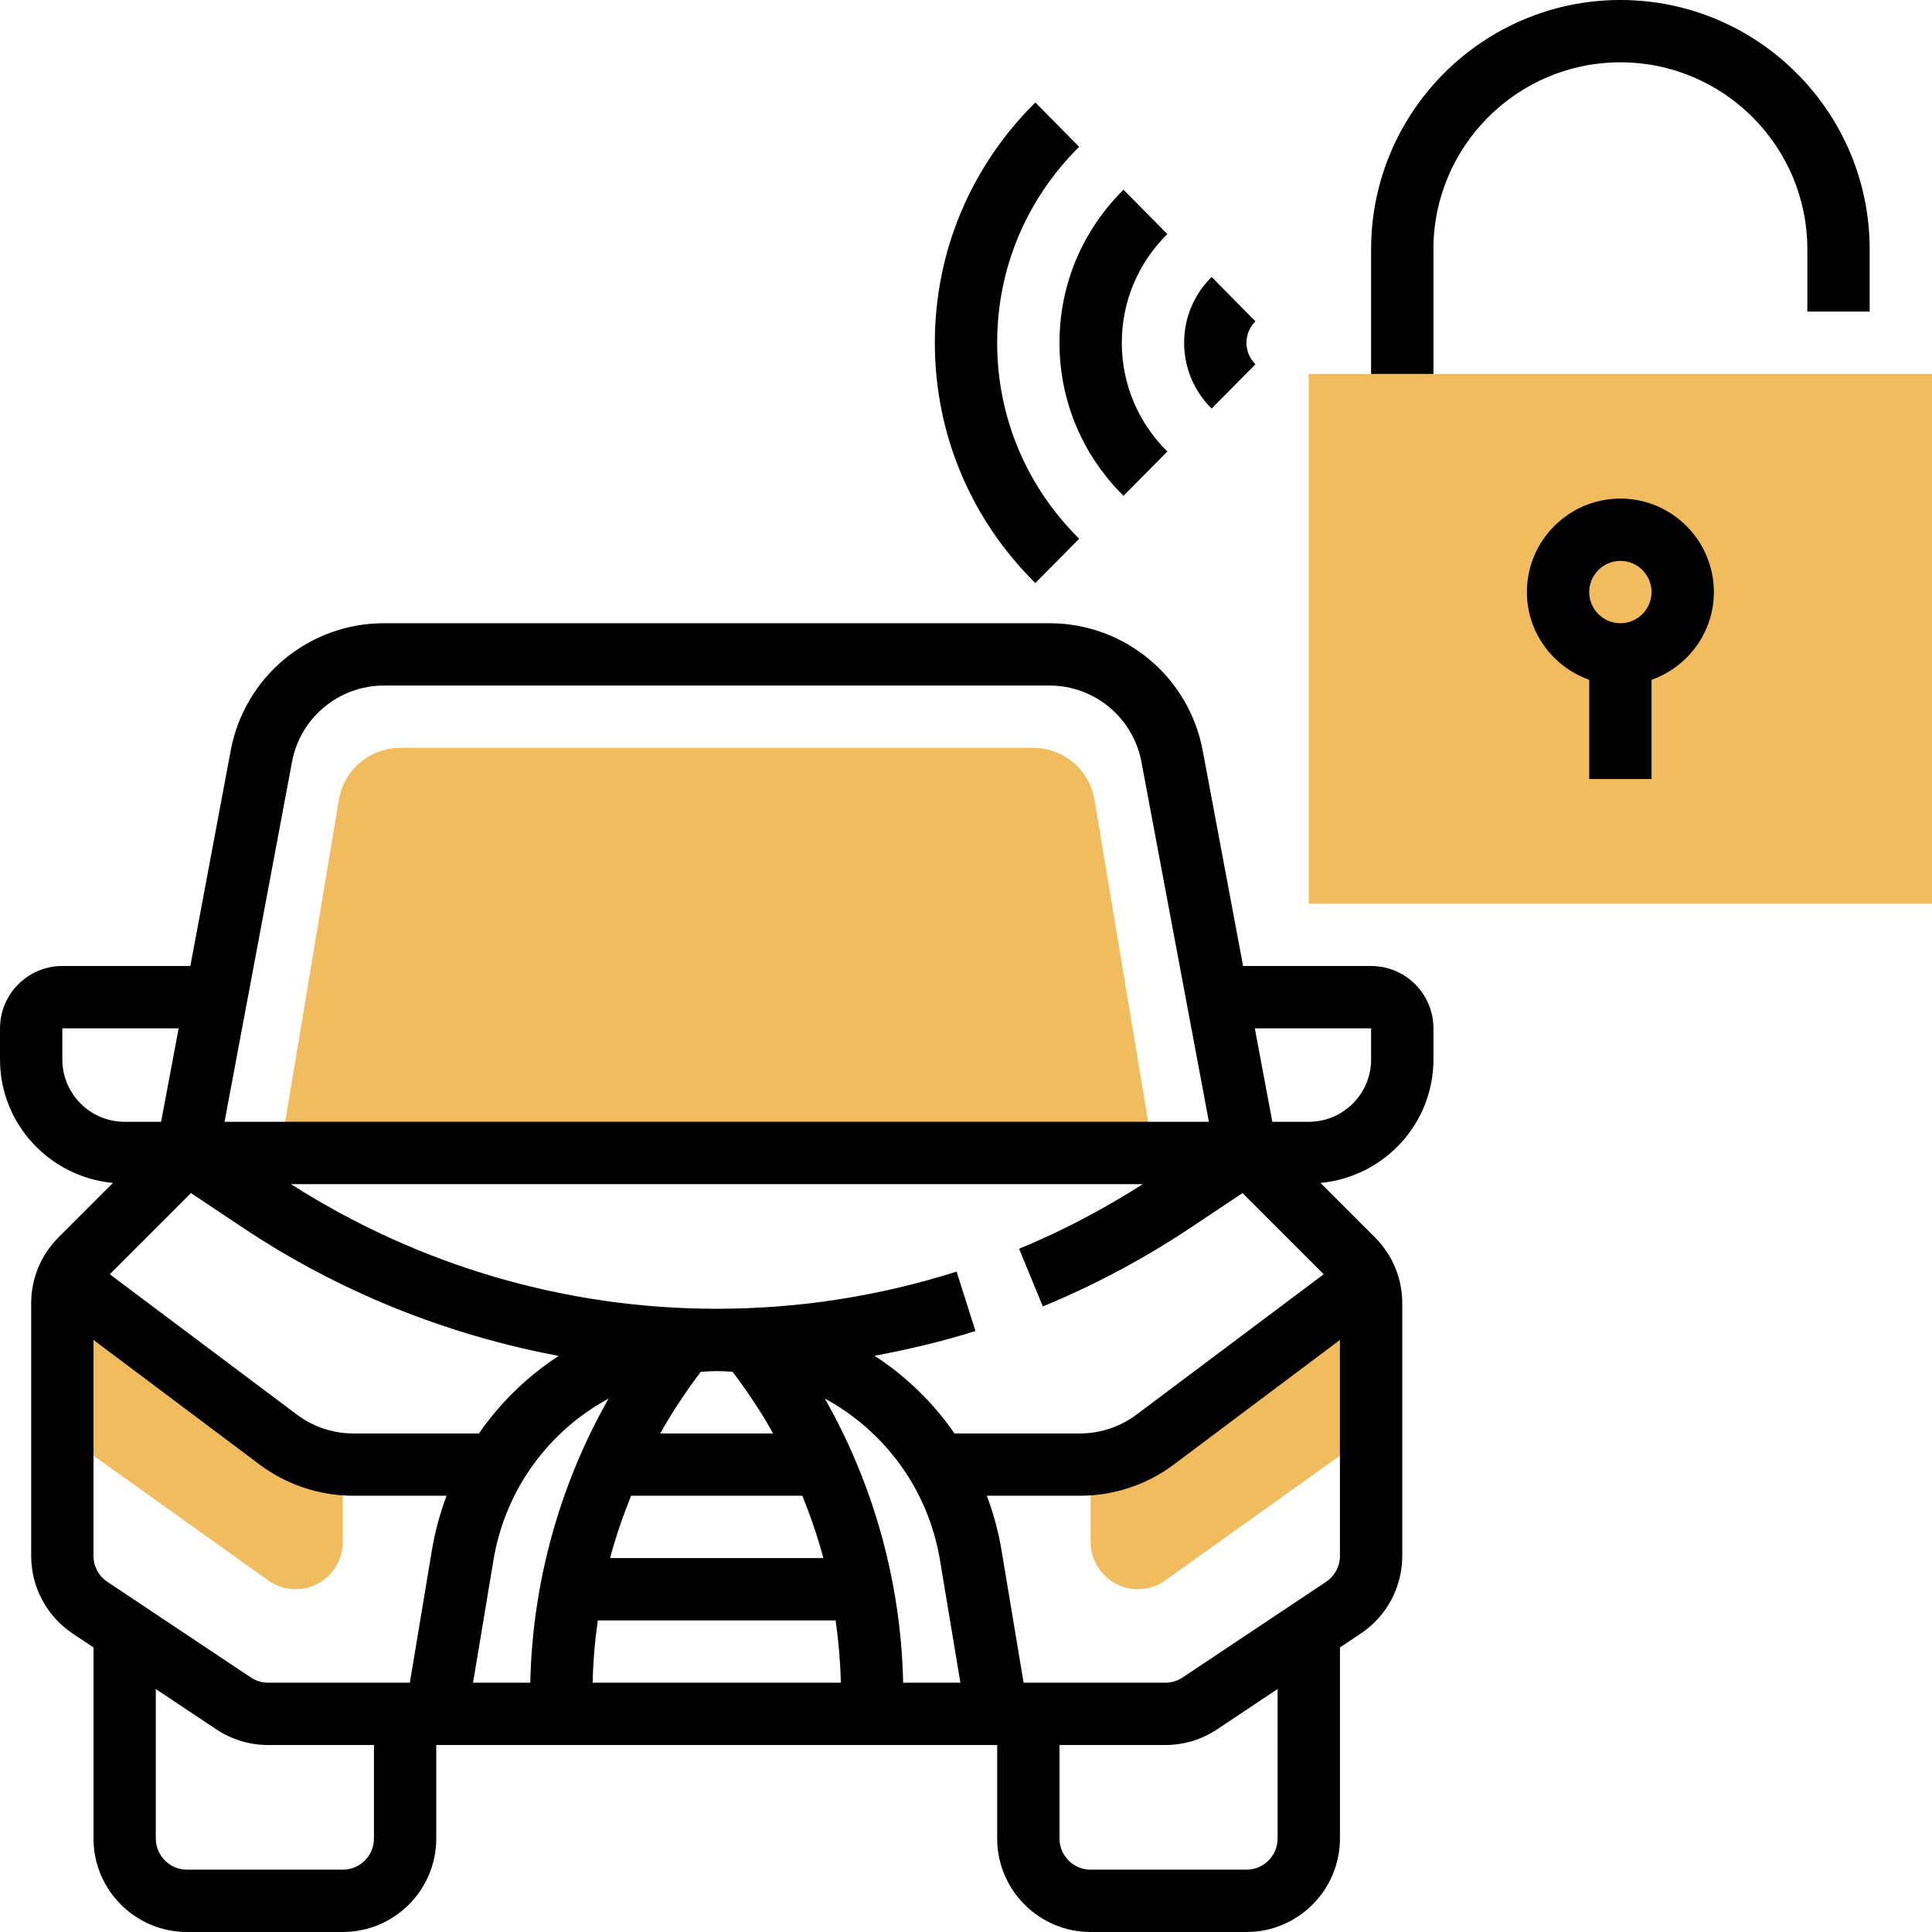 <svg height="496pt" viewBox="0 0 496 496" width="496pt" xmlns="http://www.w3.org/2000/svg"><g fill="#f0bc5e"><path d="m281.008 205.359c-1.305-7.742-7.938-13.359-15.785-13.359h-162.445c-7.84 0-14.48 5.617-15.785 13.375l-14.879 89.312h223.781zm0 0"/><path d="m352 334.641v33.359l-52.879 37.762c-2 1.438-4.48 2.238-7.043 2.238-6.637 0-12.078-5.441-12.078-12.078v-20c5.922-.562 11.68-2.723 16.559-6.32l54.32-40.801c.723 1.84 1.121 3.84 1.121 5.84zm0 0"/><path d="m88 376v19.922c0 6.637-5.441 12.078-12.078 12.078-2.562 0-5.043-.801-7.043-2.238l-52.879-37.762v-33.359c0-2 .398-4 1.121-5.84l54.32 40.801c4.879 3.598 10.637 5.758 16.559 6.32zm0 0"/><path d="m496 232h-160v-136h160zm0 0"/></g><path d="m352 248h-32.863l-10.383-55.375c-3.547-18.906-20.082-32.625-39.312-32.625h-170.883c-19.23 0-35.766 13.719-39.32 32.625l-10.375 55.375h-32.863c-8.824 0-16 7.176-16 16v8c0 16.617 12.777 30.152 28.992 31.695l-13.961 13.961c-4.535 4.527-7.031 10.559-7.031 16.969v64.816c0 8.039 4 15.504 10.688 19.965l5.312 3.539v49.055c0 13.23 10.77 24 24 24h40c13.23 0 24-10.77 24-24v-24h144v24c0 13.23 10.77 24 24 24h40c13.23 0 24-10.77 24-24v-49.055l5.312-3.547c6.688-4.453 10.688-11.918 10.688-19.957v-64.816c0-6.41-2.496-12.441-7.031-16.969l-13.961-13.961c16.215-1.543 28.992-15.078 28.992-31.695v-8c0-8.824-7.176-16-16-16zm-230.559 184 5.238-31.457c3.039-18.238 14.273-33.199 29.559-41.488-12.59 22.176-19.559 47.312-20.102 72.945zm-52.602 0c-1.582 0-3.121-.473-4.441-1.344l-36.84-24.559c-2.223-1.488-3.559-3.977-3.559-6.656v-55.441l42.664 32c6.871 5.16 15.398 8 24 8h23.992c-1.664 4.441-2.953 9.078-3.762 13.922l-5.672 34.078zm-6.527-116.84c24.742 16.496 52.289 27.52 81.121 32.938-8.02 5.238-15 11.965-20.465 19.91h-32.297c-5.168 0-10.281-1.703-14.398-4.801l-48.09-36.07 20.84-20.84zm125.766 37.023c3.816 5.055 7.336 10.312 10.402 15.816h-28.969c3.062-5.504 6.594-10.762 10.398-15.816 1.363-.094 2.715-.184 4.09-.184s2.727.09 4.078.184zm-26.062 31.816h43.969c2.086 5.23 3.953 10.551 5.391 16h-54.75c1.438-5.449 3.305-10.77 5.391-16zm-8.543 32h61.055c.754 5.297 1.207 10.633 1.336 16h-63.719c.121-5.367.574-10.703 1.328-16zm58.289-56.945c15.285 8.289 26.52 23.25 29.559 41.488l5.238 31.457h-14.695c-.543-25.633-7.512-50.77-20.102-72.945zm12.773-10.992c8.73-1.637 17.387-3.664 25.891-6.359l-4.84-15.246c-19.945 6.336-40.664 9.543-61.586 9.543-38.902 0-76.574-11.121-109.305-32h218.703c-10.094 6.441-20.742 12.047-31.773 16.602l6.102 14.797c13.242-5.469 26.016-12.27 37.969-20.238l13.297-8.863 20.84 20.84-48.098 36.062c-4.125 3.098-9.238 4.801-14.398 4.801h-32.297c-5.48-7.961-12.473-14.688-20.504-19.938zm-149.566-152.488c2.129-11.344 12.047-19.574 23.59-19.574h170.883c11.535 0 21.461 8.23 23.59 19.574l17.328 92.426h-252.719zm-58.969 76.426v-8h29.863l-4.504 24h-9.359c-8.824 0-16-7.176-16-16zm80 200c0 4.414-3.594 8-8 8h-40c-4.406 0-8-3.586-8-8v-38.383l15.535 10.352c3.961 2.641 8.562 4.031 13.305 4.031h27.16zm232 0c0 4.414-3.594 8-8 8h-40c-4.406 0-8-3.586-8-8v-24h27.16c4.742 0 9.344-1.391 13.312-4.031l15.527-10.352zm12.441-65.902-36.84 24.559c-1.328.871-2.867 1.344-4.441 1.344h-36.375l-5.68-34.078c-.809-4.844-2.098-9.48-3.762-13.922h23.992c8.609 0 17.129-2.84 24-8l42.664-32v55.441c0 2.68-1.336 5.168-3.559 6.656zm11.559-134.098c0 8.824-7.176 16-16 16h-9.359l-4.496-24h29.855zm0 0"/><path d="m416 128c-13.23 0-24 10.77-24 24 0 10.414 6.711 19.215 16 22.527v25.473h16v-25.473c9.289-3.312 16-12.113 16-22.527 0-13.23-10.77-24-24-24zm0 32c-4.406 0-8-3.586-8-8s3.594-8 8-8 8 3.586 8 8-3.594 8-8 8zm0 0"/><path d="m416 0c-35.289 0-64 28.711-64 64v32h16v-32c0-26.473 21.527-48 48-48s48 21.527 48 48v16h16v-16c0-35.289-28.711-64-64-64zm0 0"/><path d="m277.055 138.312c-13.574-13.441-21.055-31.305-21.055-50.312s7.48-36.871 21.055-50.312l-11.254-11.375c-16.633 16.473-25.801 38.375-25.801 61.688s9.168 45.215 25.801 61.688zm0 0"/><path d="m288.434 127.289 11.254-11.379c-7.535-7.453-11.688-17.375-11.688-27.91s4.152-20.457 11.688-27.91l-11.254-11.379c-10.602 10.496-16.434 24.457-16.434 39.289 0 14.84 5.832 28.801 16.434 39.289zm0 0"/><path d="m322.312 93.512c-1.488-1.473-2.312-3.434-2.312-5.512s.824-4.039 2.312-5.512l-11.25-11.375c-4.559 4.504-7.062 10.496-7.062 16.887s2.504 12.383 7.062 16.887zm0 0"/></svg>